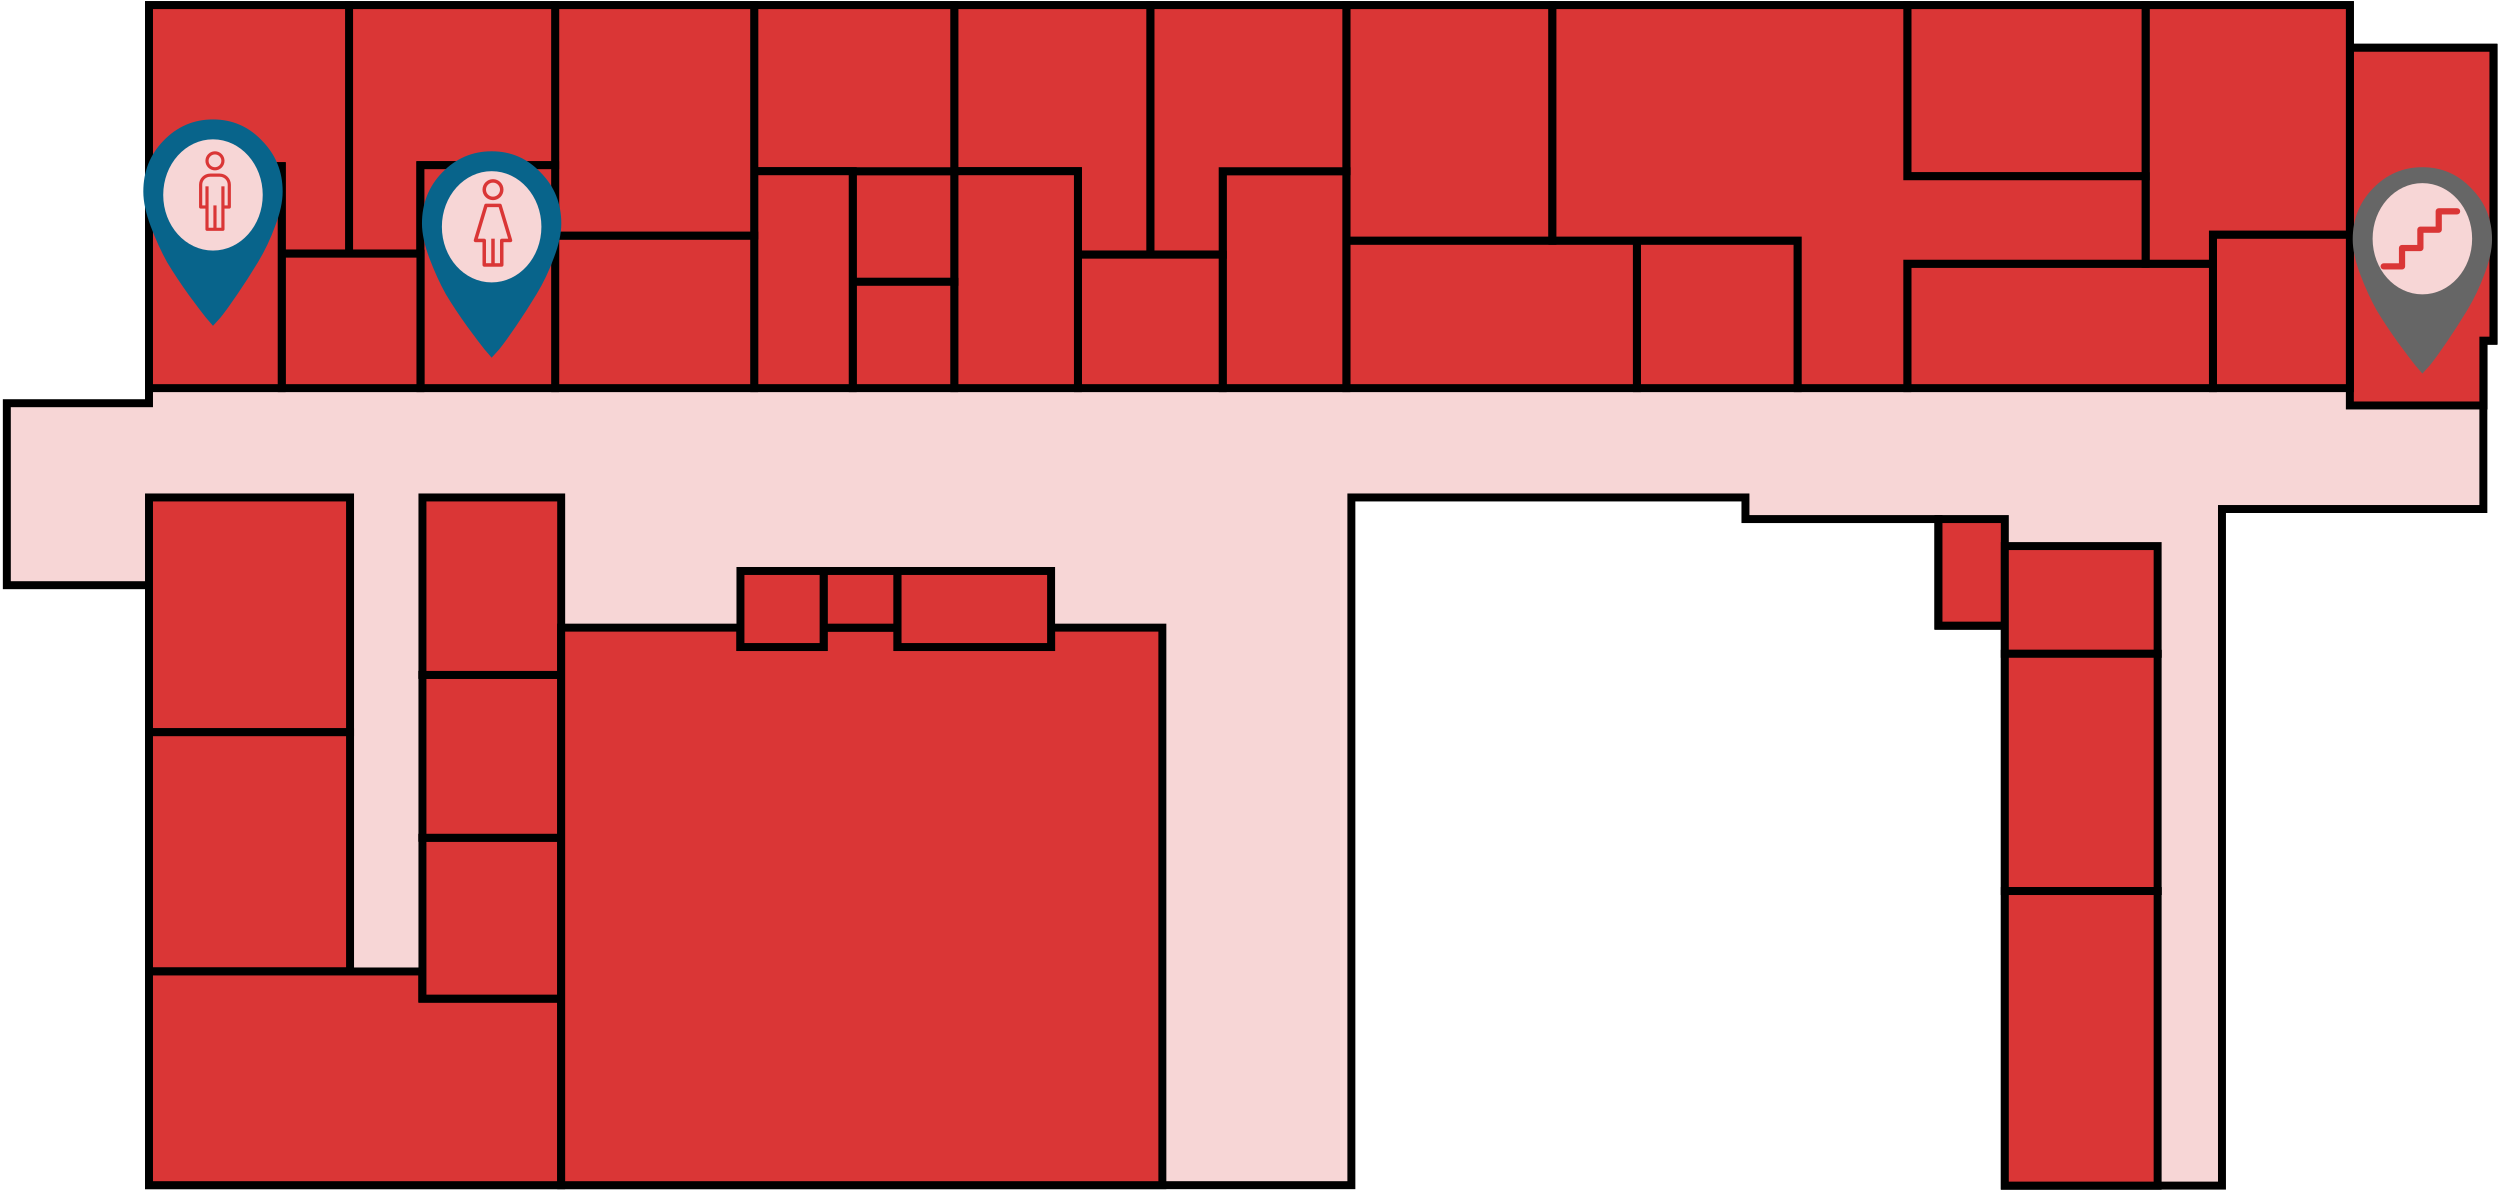 <svg
    width="628"
    height="299"
    viewBox="0 0 628 299"
    fill="none"
    xmlns="http://www.w3.org/2000/svg">

    <path
        d="M37.428 1.285V101.285H1.715V147H37.428V297.715H339.463V124.961H438.457V130.391H486.945V157.16H503.611V297.824H558.16V157.16V127.865H590.285H623.82V85.572H626.346V12H590.285V1.285H37.428Z"
        fill="#F7D6D6"
        stroke="black"
        stroke-width="2" />
    <path
        d="M87.934 124.961H37.428V183.929H87.934V124.961Z"
        fill="#DA3636"
        stroke="black"
        stroke-width="2" />
    <path
        d="M87.934 183.929H37.428V244.033H87.934V183.929Z"
        fill="#DA3636"
        stroke="black"
        stroke-width="2" />
    <path
        d="M37.428 244.033V297.715H140.967V250.852H106.117V244.033H37.428Z"
        fill="#DA3636"
        stroke="black"
        stroke-width="2" />
    <path
        d="M140.967 210.445H106.117V250.852H140.967V210.445Z"
        fill="#DA3636"
        stroke="black"
        stroke-width="2" />
    <path
        d="M140.967 169.534H106.117V210.445H140.967V169.534Z"
        fill="#DA3636"
        stroke="black"
        stroke-width="2" />
    <path
        d="M140.967 124.961H106.117V169.534H140.967V124.961Z"
        fill="#DA3636"
        stroke="black"
        stroke-width="2" />
    <path
        d="M140.967 157.664V297.715H291.984V157.664H264.035V162.535H225.465V157.664H206.893V162.535H186V157.664H140.967Z"
        fill="#DA3636"
        stroke="black"
        stroke-width="2" />
    <path
        d="M225.464 143.429H206.893V157.665H225.464V143.429Z"
        fill="#DA3636"
        stroke="black"
        stroke-width="2" />
    <path
        d="M206.893 143.429H186V162.536H206.893V143.429Z"
        fill="#DA3636"
        stroke="black"
        stroke-width="2" />
    <path
        d="M264.036 143.429H225.464V162.536H264.036V143.429Z"
        fill="#DA3636"
        stroke="black"
        stroke-width="2" />
    <path
        d="M503.611 130.391H486.945V157.16H503.611V130.391Z"
        fill="#DA3636"
        stroke="black"
        stroke-width="2" />
    <path
        d="M541.997 137.176H503.611V164.231H541.997V137.176Z"
        fill="#DA3636"
        stroke="black"
        stroke-width="2" />
    <path
        d="M541.997 164.231H503.611V223.83H541.997V164.231Z"
        fill="#DA3636"
        stroke="black"
        stroke-width="2" />
    <path
        d="M541.997 223.83H503.611V297.824H541.997V223.83Z"
        fill="#DA3636"
        stroke="black"
        stroke-width="2" />
    <path
        d="M590.285 12V85.572V101.854H623.82V85.572H626.346V12H623.82H590.285Z"
        fill="#DA3636"
        stroke="black"
        stroke-width="2" />
    <path
        d="M590.285 58.922H555.887V97.498H590.285V58.922Z"
        fill="#DA3636"
        stroke="black"
        stroke-width="2" />
    <path
        d="M555.887 66.246H479.116V97.498H555.887V66.246Z"
        fill="#DA3636"
        stroke="black"
        stroke-width="2" />
    <path
        d="M538.967 1.285V66.246H555.887V58.922H590.285V1.285H555.887H538.967Z"
        fill="#DA3636"
        stroke="black"
        stroke-width="2" />
    <path
        d="M538.967 1.285H479.116V44.275H538.967V1.285Z"
        fill="#DA3636"
        stroke="black"
        stroke-width="2" />
    <path
        d="M451.589 60.438H411.183V97.498H451.589V60.438Z"
        fill="#DA3636"
        stroke="black"
        stroke-width="2" />
    <path
        d="M411.183 60.438H338.199V97.498H411.183V60.438Z"
        fill="#DA3636"
        stroke="black"
        stroke-width="2" />
    <path
        d="M389.97 1.285H338.199V60.438H389.97V1.285Z"
        fill="#DA3636"
        stroke="black"
        stroke-width="2" />
    <path
        d="M389.969 1.285V60.438H451.59V66.246V97.498H479.115V66.246H538.967V44.275H479.115V1.285H389.969Z"
        fill="#DA3636"
        stroke="black"
        stroke-width="2" />
    <path d="M338.199 43.013H307.137V97.498H338.199V43.013Z"
        fill="#DA3636"
        stroke="black"
        stroke-width="2" />
    <path
        d="M288.955 1.285V43.012V63.973H307.137V43.012H338.199V1.285H288.955Z"
        fill="#DA3636"
        stroke="black"
        stroke-width="2" />
    <path
        d="M288.955 1.285V43.012V63.973H270.773V43.012H239.711V1.285H288.955Z"
        fill="#DA3636"
        stroke="black"
        stroke-width="2" />
    <path
        d="M307.137 63.973H270.773V97.498H307.137V63.973Z"
        fill="#DA3636"
        stroke="black"
        stroke-width="2" />
    <path
        d="M270.773 43.012H239.711V97.498H270.773V43.012Z"
        fill="#DA3636"
        stroke="black"
        stroke-width="2" />
    <path
        d="M239.711 43.012H214.203V70.792H239.711V43.012Z"
        fill="#DA3636"
        stroke="black"
        stroke-width="2" />
    <path
        d="M239.711 70.792H214.203V97.498H239.711V70.792Z"
        fill="#DA3636"
        stroke="black"
        stroke-width="2" />
    <path
        d="M239.711 1.285H189.454V43.012H239.711V1.285Z"
        fill="#DA3636"
        stroke="black"
        stroke-width="2" />
    <path
        d="M214.203 43.012H189.454V97.498H214.203V43.012Z"
        fill="#DA3636"
        stroke="black"
        stroke-width="2" />
    <path
        d="M189.454 59.175H139.452V97.498H189.454V59.175Z"
        fill="#DA3636"
        stroke="black"
        stroke-width="2" />
    <path
        d="M189.454 1.285H139.452V59.175H189.454V1.285Z"
        fill="#DA3636"
        stroke="black"
        stroke-width="2" />
    <path
        d="M87.682 1.285V63.721H105.611V41.498H139.451V1.285H87.682Z"
        fill="#DA3636"
        stroke="black"
        stroke-width="2" />
    <path
        d="M139.452 41.498H105.611V97.498H139.452V41.498Z"
        fill="#DA3636" stroke="black"
        stroke-width="2" />
    <path
        d="M37.428 1.285V41.75H70.762V63.721H87.682V1.285H37.428Z"
        fill="#DA3636"
        stroke="black"
        stroke-width="2" />
    <path
        d="M105.611 63.721H70.762V97.498H105.611V63.721Z"
        fill="#DA3636"
        stroke="black"
        stroke-width="2" />
    <path
        d="M70.762 41.75H37.428V97.498H70.762V41.75Z"
        fill="#DA3636"
        stroke="black"
        stroke-width="2" />
    <path
        d="M604.037 64.761C605.29 65.978 606.777 66.587 608.5 66.587C610.223 66.587 611.671 65.978 612.846 64.761C614.098 63.463 614.725 61.921 614.725 60.136C614.725 58.351 614.098 56.85 612.846 55.632C611.671 54.334 610.223 53.685 608.5 53.685C606.777 53.685 605.29 54.334 604.037 55.632C602.862 56.85 602.275 58.351 602.275 60.136C602.275 61.921 602.862 63.463 604.037 64.761ZM596.05 47.356C599.496 43.785 603.645 42 608.5 42C613.355 42 617.465 43.785 620.832 47.356C624.277 50.845 626 55.105 626 60.136C626 62.651 625.374 65.532 624.121 68.778C622.946 72.024 621.498 75.067 619.775 77.907C618.053 80.747 616.33 83.425 614.607 85.94C612.963 88.374 611.554 90.322 610.379 91.783L608.5 93.852C608.03 93.284 607.404 92.553 606.621 91.661C605.838 90.687 604.428 88.821 602.393 86.062C600.357 83.222 598.556 80.503 596.99 77.907C595.502 75.229 594.132 72.227 592.879 68.9C591.626 65.573 591 62.651 591 60.136C591 55.105 592.683 50.845 596.05 47.356Z"
        fill="#666666" />
    <path
        d="M608.5 73.941C615.404 73.941 621 67.686 621 59.971C621 52.255 615.404 46 608.5 46C601.596 46 596 52.255 596 59.971C596 67.686 601.596 73.941 608.5 73.941Z"
        fill="#F7D6D6" />
    <path
        d="M617.219 52.305H612.609C612.178 52.305 611.828 52.654 611.828 53.086V56.914H608C607.569 56.914 607.219 57.264 607.219 57.695V61.523H603.391C602.959 61.523 602.609 61.873 602.609 62.305V66.133H598.781C598.35 66.133 598 66.483 598 66.914C598 67.346 598.35 67.695 598.781 67.695H603.391C603.598 67.695 603.797 67.613 603.943 67.466C604.09 67.32 604.172 67.121 604.172 66.914L604.172 63.086H608C608.207 63.086 608.406 63.004 608.552 62.857C608.699 62.711 608.781 62.512 608.781 62.305L608.781 58.477H612.609C612.817 58.477 613.015 58.394 613.162 58.248C613.308 58.101 613.391 57.903 613.391 57.695V53.867H617.219C617.65 53.867 618 53.517 618 53.086C618 52.654 617.65 52.305 617.219 52.305Z"
        fill="#DA3636" />
    <path
        d="M49.037 52.761C50.29 53.978 51.777 54.587 53.5 54.587C55.223 54.587 56.671 53.978 57.846 52.761C59.098 51.463 59.725 49.921 59.725 48.136C59.725 46.351 59.098 44.85 57.846 43.632C56.671 42.334 55.223 41.685 53.5 41.685C51.777 41.685 50.29 42.334 49.037 43.632C47.862 44.85 47.275 46.351 47.275 48.136C47.275 49.921 47.862 51.463 49.037 52.761ZM41.05 35.356C44.495 31.785 48.645 30 53.5 30C58.355 30 62.465 31.785 65.832 35.356C69.277 38.845 71 43.105 71 48.136C71 50.651 70.374 53.532 69.121 56.778C67.946 60.024 66.498 63.067 64.775 65.907C63.053 68.747 61.33 71.425 59.607 73.94C57.963 76.374 56.554 78.322 55.379 79.783L53.5 81.852C53.03 81.284 52.404 80.553 51.621 79.661C50.838 78.687 49.428 76.821 47.393 74.062C45.357 71.222 43.556 68.503 41.99 65.907C40.502 63.229 39.132 60.227 37.879 56.9C36.626 53.573 36 50.651 36 48.136C36 43.105 37.683 38.845 41.05 35.356Z"
        fill="#08648B" />
    <path
        d="M53.5 62.941C60.404 62.941 66 56.686 66 48.971C66 41.255 60.404 35 53.5 35C46.596 35 41 41.255 41 48.971C41 56.686 46.596 62.941 53.5 62.941Z"
        fill="#F7D6D6" />
    <path
        d="M54 38C52.675 38 51.6 39.075 51.6 40.4C51.6 41.725 52.675 42.8 54 42.8C55.325 42.799 56.399 41.725 56.4 40.4C56.4 39.075 55.326 38 54 38ZM54 42C53.117 42 52.4 41.284 52.4 40.4C52.4 39.516 53.117 38.8 54 38.8C54.884 38.8 55.6 39.516 55.6 40.4C55.6 41.284 54.884 42 54 42Z"
        fill="#DA3636" />
    <path
        d="M55.2 43.6H52.8C51.254 43.602 50.002 44.854 50 46.4V52C50 52.221 50.179 52.4 50.4 52.4H51.6V57.6C51.6 57.821 51.779 58 52 58H56C56.221 58 56.4 57.821 56.4 57.6V52.4H57.6C57.821 52.4 58 52.221 58 52V46.4C57.998 44.854 56.746 43.602 55.2 43.6ZM57.2 51.6H56.4V46.8H55.6V57.2H54.4V51.6H53.6V57.2H52.4V46.8H51.6V51.6H50.8V46.4C50.801 45.296 51.696 44.401 52.8 44.4H55.2C56.304 44.401 57.199 45.296 57.2 46.4V51.6Z"
        fill="#DA3636" />
    <path
        d="M119.037 60.761C120.29 61.978 121.777 62.587 123.5 62.587C125.223 62.587 126.671 61.978 127.846 60.761C129.098 59.463 129.725 57.921 129.725 56.136C129.725 54.351 129.098 52.85 127.846 51.632C126.671 50.334 125.223 49.685 123.5 49.685C121.777 49.685 120.29 50.334 119.037 51.632C117.862 52.85 117.275 54.351 117.275 56.136C117.275 57.921 117.862 59.463 119.037 60.761ZM111.05 43.356C114.496 39.785 118.645 38 123.5 38C128.355 38 132.465 39.785 135.832 43.356C139.277 46.845 141 51.105 141 56.136C141 58.651 140.374 61.532 139.121 64.778C137.946 68.024 136.498 71.067 134.775 73.907C133.053 76.747 131.33 79.425 129.607 81.94C127.963 84.374 126.554 86.322 125.379 87.783L123.5 89.852C123.03 89.284 122.404 88.553 121.621 87.661C120.838 86.687 119.428 84.821 117.393 82.062C115.357 79.222 113.556 76.503 111.99 73.907C110.502 71.229 109.132 68.227 107.879 64.9C106.626 61.573 106 58.651 106 56.136C106 51.105 107.683 46.845 111.05 43.356Z"
        fill="#08648B" />
    <path
        d="M123.5 70.941C130.404 70.941 136 64.686 136 56.971C136 49.255 130.404 43 123.5 43C116.596 43 111 49.255 111 56.971C111 64.686 116.596 70.941 123.5 70.941Z"
        fill="#F7D6D6" />
    <path
        d="M123.84 45C122.382 45 121.2 46.182 121.2 47.64C121.201 49.097 122.383 50.279 123.84 50.28C125.298 50.28 126.48 49.098 126.48 47.64C126.48 46.182 125.298 45 123.84 45ZM123.84 49.4C122.868 49.4 122.08 48.612 122.08 47.64C122.08 46.668 122.868 45.88 123.84 45.88C124.812 45.88 125.6 46.668 125.6 47.64C125.6 48.612 124.812 49.4 123.84 49.4Z"
        fill="#DA3636" />
    <path
        d="M128.662 60.274L126.022 51.474C125.966 51.288 125.794 51.16 125.6 51.16H122.08C121.886 51.16 121.714 51.288 121.658 51.474L119.018 60.274C118.978 60.407 119.004 60.552 119.088 60.664C119.171 60.775 119.302 60.84 119.44 60.84H121.2V66.56C121.2 66.803 121.397 67 121.64 67H126.04C126.283 67 126.48 66.803 126.48 66.56V60.84H128.24C128.483 60.84 128.68 60.643 128.68 60.4C128.68 60.357 128.674 60.315 128.662 60.274ZM126.04 59.96C125.797 59.96 125.6 60.157 125.6 60.4V66.12H124.28V59.96H123.4V66.12H122.08V60.4C122.08 60.157 121.883 59.96 121.64 59.96H120.031L122.407 52.04H125.273L127.649 59.96H126.04Z"
        fill="#DA3636" />
</svg>

